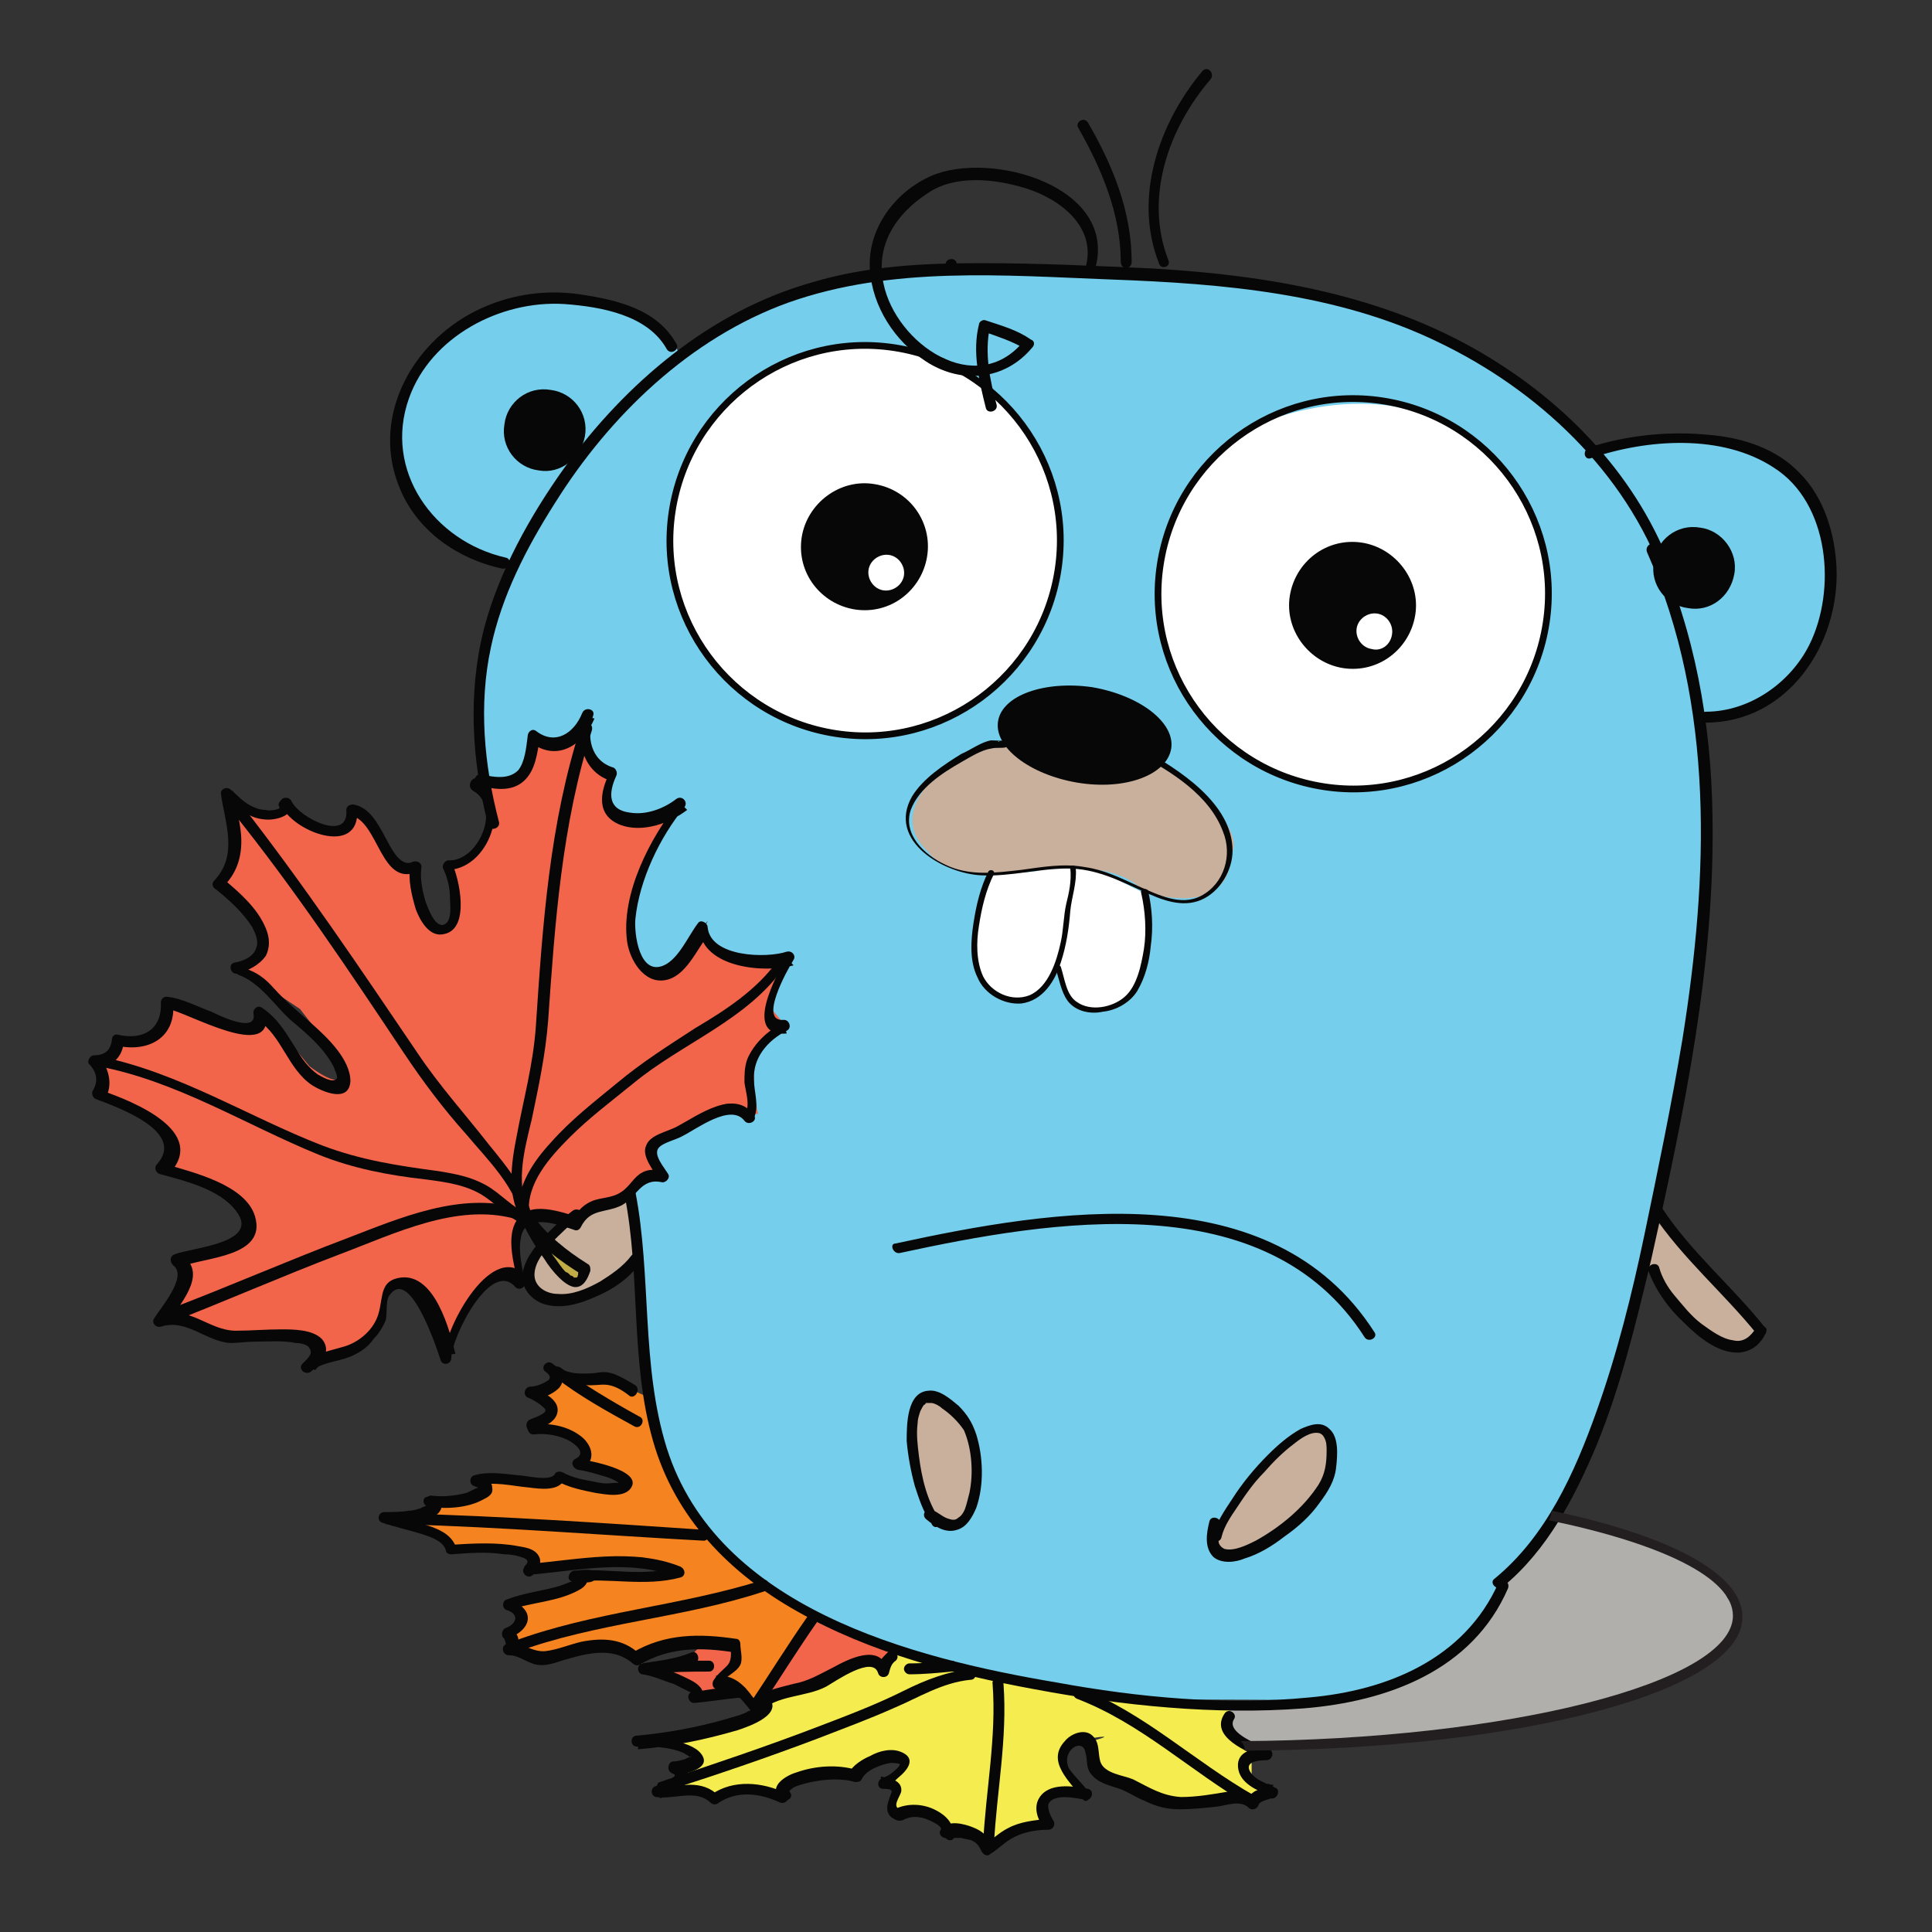 <?xml version="1.0" encoding="utf-8"?>
<!-- Generator: Adobe Illustrator 24.0.1, SVG Export Plug-In . SVG Version: 6.00 Build 0)  -->
<svg version="1.1" id="Layer_1" xmlns="http://www.w3.org/2000/svg" xmlns:xlink="http://www.w3.org/1999/xlink" x="0px" y="0px"
	 viewBox="0 0 141.7 141.7" style="enable-background:new 0 0 141.7 141.7;" xml:space="preserve">
<rect x="0" y="0" width="141.7" height="141.7" fill="#333333" stroke="none"/>
<style type="text/css">
	.st0{fill:#75CEEB;}
	.st1{fill:#FFFFFF;}
	.st2{fill:#C9B09D;}
	.st3{fill:#F2654A;}
	.st4{fill:#C1AD48;}
	.st5{fill:#F5831F;}
	.st6{fill:#F5ED50;}
	.st7{fill:#B0AFAB;}
	.st8{fill:#070707;}
	.st9{fill:none;stroke:#070707;stroke-width:0.494;stroke-miterlimit:10;}
	.st10{fill:#231F20;}
</style>
<path class="st0" d="M37.6,41.3c0,0-11.9-2.1-7.7-13c0,0,3.8-7.9,13.5-6.2c0,0,5.8,1.4,6.4,3.9c0,0,7.8-5.1,14.6-5.9
	C64.9,20.1,81,20,81,20l7.8,0.4c0,0,17.9,0.8,28.1,12.7c0,0,9.9-3.7,15.4,2.7c0,0,4.8,6.9-0.9,14c0,0-4.7,3.7-6.8,2.8l0.6,12.9
	c0,0-2.1,19.7-3.6,23.4l-3.3,12.5c0,0-4.3,12.8-8,14.8c0,0-1.7,6.6-13.2,8.5c0,0-11.6-0.1-11.4,0c0.2,0.1-11.1-1.2-11.1-1.2
	s-21-4.4-25-14.6c0,0-2.1,0.4-2.7-14.8c0,0-0.5-7.2-0.5-7c0,0.2,1-0.8,1-0.8h1.2c0,0-0.4-1.6-0.6-1.7c-0.2-0.1,0.2-1,0.2-1l4.6-2.4
	c0,0,1.8,0,2.1,0.5l0.2-1.9l0.2-2.5l2.2-2c0,0-2.5-0.6,0.5-4.6l-4.2-0.1c0,0-2.8-1.5-2.2-2.5c0.6-1,0.1-0.3,0.1-0.3
	s-4.5,6.6-4.9,2.6c0-0.3-2.5-1.4,2.7-11.1c0,0-6.4,2.6-4.6-2.5c0,0-2.5-0.5-2-3.5c0-0.1,0-0.3,0.1-0.4c0,0-2,2.8-3.9,1.1
	c0,0,0,4.3-3.9,3.2l0.3-0.8c0,0-1.1-5.3,1.2-12.9L37.6,41.3z"/>
<path class="st1" d="M51.8,47.7c0,0-7.6-10.4,3.3-19.6c0,0,11.7-8.1,20.1,3.4c0,0,5.1,5.6,0.6,15.3c0,0-3.6,8.5-15.3,6.8
	C60.5,53.7,54.2,51.9,51.8,47.7z"/>
<path class="st1" d="M85.4,46.6c0,0-2.9-8.9,6.5-15.3c0,0,10-4.9,17.6,2c0,0,8.3,9.8,1,19.2c0,0-6.8,8.5-17.6,3.8
	C92.8,56.3,86.3,52.5,85.4,46.6z"/>
<path class="st2" d="M73.9,54.5c0,0-0.5-0.9-4.9,2.1c0,0-4,3.1-0.9,5.9c0,0,1.3,2.2,7,1.4c0,0,6.5-1.2,8.8,1.5c0,0,6.3,2.2,6.4-2.8
	c0,0,1.8-1.7-5.3-6.8L73.9,54.5z"/>
<path class="st1" d="M72.3,65.1c0,0-2.3,6.8,1.1,8c0,0,2.4,1.1,3.9-2h0.3c0,0,0.3,3.4,3.3,3c0,0,3.6-0.3,3.3-5.5l-0.3-3.1l-3-1.5
	c0,0-3-0.7-4.9-0.1l-3.3,0.3L72.3,65.1z"/>
<path class="st3" d="M56.8,72.3l0.8-2c-3.5,1.6-6.2-1.8-6.2-1.8c-2.2,3.5-3.6,2.8-3.6,2.8c-3.2-1.8-1-6.7-1-6.7l2.6-5.3
	c-6.8,1.8-4.6-2.5-4.6-2.5c-2.4-0.8-1.8-3.5-1.8-3.5c-2.6,2.4-3.8,1-3.9,0.6c0,0,0,0,0,0c0,0,0,0.1,0,0.1c0.1,3.9-3.6,3.5-3.6,3.5
	c2.1,4.9-2.6,5.9-2.6,5.9l0.5,1.4c1.1,4.4-1.5,3-1.5,3l-1.1-1.9l-0.2-2.5c-0.6,0.5-2-0.9-2-0.9l-1.4-2.5l-1-0.6c0,0,0,0-0.1,0H26
	c0,0-0.1,0-0.1,0c-0.5,3.3-4.7-0.3-4.7-0.3c-1.4,1.5-4.1-0.8-4.4-0.7c0,0,0,0,0,0c0,0.1,0.1,0.2,0.1,0.3c1.1,4-0.5,5.7-0.5,5.7
	c5.5,6.4,1.3,6.5,1.3,6.5l-0.2,0c-0.2,0,4.5,3.1,4.5,3.1l2.8,3.6c1.2,3.2-2.1,0.6-2.1,0.6l-2-2.4L19,74.5c0.1,1.7-4.4-0.2-4.4-0.2
	l-2.2-0.8c0,0.1,0,0.2,0,0.3c-0.4,2.8-3.8,2.4-3.8,2.4l-1.3,1.6V80l4.2,2.4c2.2,1.3,0.4,3.3,0.4,3.3c4.8,1.2,6.4,4.1,6.4,4.1
	c0.5,1.9-5.1,2.5-5.1,2.5c1.5,1.2-1.2,4.2-1.2,4.2h1.7l2.6,1.3l2.3,0.1l3.2,0.1c2.1,0.1,1.6,1.8,1.6,1.8l3.6-1.5l1.1-1.5
	c0.4-4.8,3.2-1.9,3.2-1.9l1.8,3.8c2.9-7.6,5.2-4.7,5.2-4.7c-1.9-6,2.3-4.8,2.3-4.8l1.4,0.5l0.4-0.6l1.5-0.5l1.5-0.7
	c0,0,0.9-0.5,1.1-0.9c0.1-0.4,1-0.8,1-0.8l1.3-0.2c-1.6-2.3-0.5-2.5-0.5-2.5l3.6-1.8c1.9-1.7,3.1,0,3.1,0h0.6c0-0.1-0.1-0.3-0.1-0.5
	c-0.6-2.9,0.3-4.6,0.3-4.6l1.8-1.4l-1.1-1.3L56.8,72.3z"/>
<path class="st2" d="M41.4,95.4c0,0,2.9-0.1,5.4-3l-0.6-5.1l-1.8,0.9l-1.3,0.4l-0.8,1.1l-0.8,0.2l-1.3,1.2c0,0-1.2,1.3-1.2,1.5
	c0,0.2-0.4,0.8-0.3,1c0.1,0.2,0.8,1.4,0.8,1.4L41.4,95.4z"/>
<polygon class="st4" points="38.7,89.7 40.9,93 42.1,94.1 42.9,93.3 "/>
<path class="st5" d="M47.8,102.6l-2.6-1.2c0,0-1.1-0.2-1.4-0.2c-0.3,0-1.9,0-1.9,0l-1-0.5c0,0-0.3,1.1-1.5,1.8c0,0,1.9,0.8,0.3,2
	c0,0,4.7,1.3,3.3,2.6l-0.5,0.3c0,0,4.3,0.6,3.5,1.2l-0.5,0.5l-1.9,0.3l-2.5-1.2l-0.5,0.4l-4.9-0.2v0.5l-0.1,0.5l-3.9,0.7v0.6
	l-1.7,0.7l2.6,1.4l0.8,0.8l4.4,0.1c0,0,1.6,0.4,1.2,1.4c-0.4,1,0.2,0,0.2,0l7.8-0.9c0,0,3.8,0.9,3,1.1l-2.7,0.4h-4.5l-0.8,0.6
	c0,0-4.9,1.6-4.5,1.4c0.4-0.1,1.7,0.8,0.1,2.2l0.3,0.9l2.2,0.9c0,0,5.4-2,6.8,0c1.4,2,0,0.2,0,0.2s2.9-2.3,7.2-1.1v1.4
	c0,0-1.4,0.6-1.1,1c0.3,0.3,2,1.4,2,1.4l0.5,0.8l4.7-6.7C60,118.5,49.4,114.6,47.8,102.6z"/>
<path class="st3" d="M65.8,120.9l-1,1.6l-1.3-0.7l-1.3,0.4l-2.1,1.2c0,0-1.5,0.5-1.7,0.5s-2.4,0.3-2.4,0.5c0,0.2,4-6,4-6L65.8,120.9
	z"/>
<path class="st3" d="M51.3,120.8l-0.9,0.9l-3.1,0.6l3.5,1.4c0,0-0.3,0.8,0.1,0.8c0.4,0,3.6-0.4,3.6-0.4l-1.5-1l0.9-1.1v-1.4
	l-0.4-0.3L51.3,120.8z"/>
<path class="st6" d="M91.8,130.4V129l1.2-0.4l-2.3-1.2l-0.6-0.9l0.1-1.4L79,124.1l-8.2-1.8l-5-1.5l-1,1.4l-1.3-0.4l-2.1,0.8
	l-2.5,1.2c0,0-2.4,0.7-3.1,0.9c0,0.1-0.2,0.6-0.2,0.6l-1.9,1.1c0,0-6.9,1.4-6.5,1.4c0.4,0,5.3,0.5,2.6,1.7v1.2l2.1,1
	c0,0,3.3-1.5,5.3,0.1c0,0,0.9-2.3,5.6-1.4c0,0,2.2-2.3,3.2-1.3c0,0,0.9,0.6-0.9,2h0.4l0,1.9c0,0,3.6-0.5,3.8,1.1
	c0,0,1.9,0.3,2.8,1.2l0.2,0.5c0,0,2.8-2.1,4.5-1.9c0.1,0,0.3,0,0.3,0c0,0,0-0.1,0-0.1c-0.2-0.1-0.5-0.1-0.5-0.1s-1.7-2.6,2.8-2
	c0,0-3.4-3.5,0-4.1c3.4-0.6,0.3,0.2,0.3,0.2s0,1.3,0.3,1.2c0.3,0,1,1.3,1,1.3s2.9,1.3,3,1.3c0.1,0.1,3.7,0.5,3.7,0.5l2.7-0.5
	l1.2,0.5l1.6-0.7L91.8,130.4z"/>
<path class="st7" d="M114.3,111.4l-4.1,4.5l-0.5,1.5c0,0-2.4,7.5-19.3,7.6c0,0-1.4,2.2,1.7,3.2c0,0,22.8-1.1,26.9-3.6
	c0,0,11.1-3.1,7.7-7.4C126.7,117.2,125.5,113.5,114.3,111.4z"/>
<path class="st2" d="M67.8,102.6c0,0-1.6,1.5-0.3,6.7c0,0,0.6,3.1,2.9,2.6c0,0,2.1-2.3,0.7-6.8C71,105.1,69.5,102.4,67.8,102.6z"/>
<path class="st2" d="M89.4,112.3c0.2-0.1,3.9-7.3,7.5-7.6c0,0,2.4,3.1-2,6.7c0,0-1.9,2-4.7,2.5C90.2,113.9,88.2,113.4,89.4,112.3z"
	/>
<path class="st2" d="M120.6,92.6c0.4,0.1,5,8.2,8.1,5.6c0,0,0.8-0.5-1.4-2.8l-5.7-6.7L120.6,92.6z"/>
<g>
	<g>
		<g>
			<path class="st8" d="M45.8,87.6c1.2,6,0.4,12.2,2.1,18.1c1.6,5.6,5.6,9.7,10.6,12.5c5.3,3,11.4,4.6,17.4,5.7
				c6.4,1.2,13.2,1.9,19.7,1.4c6.2-0.5,12.4-2.8,15-8.8c0.2-0.5-0.5-0.9-0.7-0.4c-2.5,5.6-8.2,7.9-13.9,8.4
				c-6.1,0.6-12.5,0-18.5-1.1c-10.7-1.8-24.9-5.5-28.6-17.2c-1.9-6.1-1.1-12.6-2.3-18.8C46.5,86.8,45.7,87.1,45.8,87.6L45.8,87.6z"
				/>
		</g>
	</g>
	<g>
		<g>
			<path class="st8" d="M122.7,42c-2.5-6.9-7.7-12.4-14-16.1c-7.3-4.3-15.7-5.7-24-6.2c-4.3-0.2-8.5-0.4-12.8-0.4
				c-4.1,0-8.3,0.2-12.3,1.4c-7.5,2.1-13.7,7.4-18.2,13.6c-2.5,3.5-4.8,7.6-5.9,11.8c-1.2,4.7-0.9,9.7,0.3,14.4
				c0.1,0.5,0.9,0.3,0.8-0.2c-1.1-4.2-1.5-8.6-0.6-12.8c0.8-3.8,2.6-7.3,4.7-10.6c4-6.4,9.9-12.1,17.1-14.7c7.6-2.7,15.8-2,23.7-1.7
				c8.2,0.3,16.6,1,24,4.6c7.3,3.5,13.7,9.5,16.5,17.2C122.1,42.7,122.9,42.5,122.7,42L122.7,42z"/>
		</g>
	</g>
	<g>
		<g>
			<path class="st8" d="M69.8,19.8c0.5,0,0.5-0.8,0-0.8C69.2,19,69.2,19.8,69.8,19.8L69.8,19.8z"/>
		</g>
	</g>
	<g>
		<g>
			<path class="st8" d="M37.1,40.9c-5.3-1.2-9-6.4-7.1-11.7c1.6-4.5,6.7-7.2,11.4-6.9c2.7,0.2,6.1,0.8,7.5,3.3c0.3,0.5,1,0,0.7-0.4
				c-1.4-2.5-4.3-3.2-7-3.6c-2.6-0.4-5.3,0-7.7,1.2c-4.8,2.4-7.8,8-5.5,13.2c1.3,3,4.2,5,7.4,5.7C37.4,41.8,37.6,41,37.1,40.9
				L37.1,40.9z"/>
		</g>
	</g>
	<g>
		<g>
			<path class="st8" d="M116.7,33.6c4.1-1.4,9.6-1.8,13.4,0.7c4.1,2.6,4.6,9,2.6,13c-1.4,2.8-4.4,4.9-7.6,4.9c-0.5,0-0.5,0.8,0,0.8
				c6,0,9.8-5.7,9.6-11.3c-0.1-2.5-0.9-5.2-2.7-7c-1.7-1.8-4.2-2.6-6.6-2.8c-2.9-0.3-6,0-8.8,0.9C116,33,116.2,33.8,116.7,33.6
				L116.7,33.6z"/>
		</g>
	</g>
	<g>
		<g>
			<path class="st8" d="M73.6,54.6c0,0,0.4,0,0.4,0c0-0.1,0-0.3,0-0.4c-0.4,0.2-0.9,0.1-1.3,0.1c-0.7,0.1-1.5,0.7-2.2,1
				c-1.3,0.8-2.8,1.8-3.6,3.1c-1.9,3.3,2.4,5.7,5.1,5.8c2.1,0.1,4.2-0.5,6.3-0.5c2.1,0,3.8,0.9,5.6,1.7c1.3,0.6,2.8,1.2,4.2,0.6
				c1.4-0.6,2.3-2.2,2.3-3.6c0-3.5-4-6-6.7-7.5c-0.2-0.1-0.4,0.2-0.2,0.4c2.4,1.3,5.2,3,6.2,5.7c0.7,1.7,0.1,3.8-1.6,4.7
				c-1.5,0.8-3.2-0.1-4.6-0.7c-1.3-0.6-2.5-1.2-3.9-1.4c-1.6-0.3-3.2,0-4.7,0.2c-1.8,0.2-3.8,0.5-5.6-0.4c-1.5-0.7-3.1-2.2-2.5-4
				c0.6-1.6,2.3-2.7,3.7-3.5c0.7-0.4,1.5-0.9,2.2-1c0.4-0.1,0.8,0,1.1-0.1c0.1-0.1,0.2-0.3,0-0.4c-0.2-0.1-0.4,0-0.6,0
				C73.3,54.2,73.3,54.6,73.6,54.6L73.6,54.6z"/>
		</g>
	</g>
	<g>
		<g>
			<path class="st8" d="M83.7,65.5c0.3,1.3,0.4,2.8,0.2,4.1c-0.2,1.2-0.5,2.7-1.4,3.5c-0.9,0.8-2.5,1.1-3.5,0.4
				c-0.8-0.5-0.9-1.7-1.2-2.6c-0.1-0.2-0.5-0.1-0.4,0.1c0.3,0.8,0.4,1.7,0.9,2.4c0.6,0.8,1.7,1,2.6,0.8c1-0.1,2-0.7,2.5-1.5
				c0.6-1,0.9-2.2,1-3.3c0.2-1.4,0.1-2.8-0.2-4.1C84,65.1,83.6,65.2,83.7,65.5L83.7,65.5z"/>
		</g>
	</g>
	<path class="st9" d="M113.4,45.7c1.2-7.8-4.2-15.1-12-16.3c-7.8-1.2-15.1,4.2-16.3,12c-1.2,7.8,4.2,15.1,12,16.3
		C104.9,58.9,112.2,53.5,113.4,45.7z"/>
	<path class="st9" d="M77.6,41.8c1.2-7.8-4.2-15.1-12-16.3c-7.8-1.2-15.1,4.2-16.3,12c-1.2,7.8,4.2,15.1,12,16.3
		C69.1,55,76.4,49.6,77.6,41.8z"/>
	<path class="st8" d="M127.2,42.1c0.3-1.6-0.9-3.2-2.5-3.4c-1.7-0.3-3.2,0.9-3.4,2.5c-0.3,1.7,0.9,3.2,2.5,3.4
		C125.4,44.9,126.9,43.8,127.2,42.1z"/>
	<path class="st8" d="M42.9,32c0.3-1.7-0.9-3.2-2.5-3.4c-1.7-0.3-3.2,0.9-3.4,2.5c-0.3,1.7,0.9,3.2,2.5,3.4
		C41.1,34.8,42.6,33.6,42.9,32z"/>
	<path class="st8" d="M85.9,54.9c0.3-1.9-2.3-3.9-5.8-4.5c-3.5-0.5-6.6,0.6-6.9,2.5c-0.3,1.9,2.3,3.9,5.8,4.5
		C82.6,58,85.6,56.8,85.9,54.9z"/>
	<path class="st8" d="M99.9,39.8c-2.6-0.4-4.9,1.4-5.3,3.9c-0.4,2.5,1.4,4.9,3.9,5.3c2.6,0.4,4.9-1.4,5.3-3.9
		C104.2,42.6,102.4,40.2,99.9,39.8z M100.6,47.6c-0.7-0.1-1.2-0.8-1.1-1.5c0.1-0.7,0.8-1.2,1.5-1.1c0.7,0.1,1.2,0.8,1.1,1.5
		C102,47.3,101.3,47.8,100.6,47.6z"/>
	<path class="st8" d="M64.1,35.5c-2.5-0.4-4.9,1.4-5.3,3.9c-0.4,2.6,1.4,4.9,3.9,5.3c2.6,0.4,4.9-1.4,5.3-3.9
		C68.4,38.3,66.7,35.9,64.1,35.5z M64.8,43.3c-0.7-0.1-1.2-0.8-1.1-1.5c0.1-0.7,0.8-1.2,1.5-1.1c0.7,0.1,1.2,0.8,1.1,1.5
		C66.2,42.9,65.5,43.4,64.8,43.3z"/>
	<g>
		<g>
			<path class="st8" d="M78.5,63.7c0.1,0.9-0.1,1.8-0.3,2.6c-0.2,0.9-0.2,1.9-0.4,2.8c-0.3,1.4-0.9,3.3-2.3,3.9
				c-1.3,0.5-2.8-0.2-3.4-1.4c-0.5-1.1-0.5-2.5-0.3-3.7c0.2-1.3,0.5-2.6,1.1-3.8c0.1-0.2-0.2-0.4-0.4-0.2c-0.6,1.2-0.9,2.5-1.1,3.8
				c-0.2,1.3-0.3,2.8,0.3,4c0.5,1.2,1.9,2,3.2,1.9c1.6-0.2,2.5-1.7,2.9-3c0.4-1.2,0.6-2.5,0.7-3.8c0.1-1,0.5-2.1,0.4-3.1
				C78.9,63.4,78.5,63.4,78.5,63.7L78.5,63.7z"/>
		</g>
	</g>
	<g>
		<g>
			<path class="st8" d="M120.8,40.5c5,11.3,4.5,23.8,2.6,35.7c-0.8,4.8-1.8,9.6-2.8,14.4c-0.9,4.3-2,8.7-3.5,12.9
				c-1.6,4.5-3.7,9.2-7.5,12.3c-0.4,0.3,0.2,0.9,0.6,0.6c3.3-2.7,5.3-6.6,6.9-10.4c1.8-4.4,2.9-9,4-13.6c2.4-10.7,4.7-21.6,4.5-32.6
				c-0.1-6.8-1.3-13.5-4.1-19.7C121.3,39.6,120.6,40,120.8,40.5L120.8,40.5z"/>
		</g>
	</g>
	<g>
		<g>
			<path class="st8" d="M66,91.9c11.1-2.4,26.9-5.1,34.1,6.2c0.3,0.4,1,0,0.7-0.4c-7.5-11.7-23.6-9-35.1-6.5
				C65.2,91.2,65.5,92,66,91.9L66,91.9z"/>
		</g>
	</g>
	<g>
		<g>
			<path class="st8" d="M42,88.8c-0.8,0.6-1.5,1.3-2.2,2c-0.7,0.8-1.4,1.7-1.5,2.8c0,1.1,0.9,1.9,1.8,2.1c1.2,0.3,2.5-0.1,3.6-0.6
				c1.2-0.5,2.4-1.3,3.2-2.4c0.3-0.4-0.3-1-0.6-0.6c-0.6,0.8-1.5,1.4-2.3,1.9c-0.9,0.5-2,1-3.1,0.9c-0.8,0-1.7-0.5-1.7-1.4
				c0-0.9,0.7-1.7,1.2-2.3c0.7-0.7,1.4-1.4,2.2-2C43,89,42.4,88.5,42,88.8L42,88.8z"/>
		</g>
	</g>
	<g>
		<g>
			<path class="st8" d="M120.9,93.2c0.5,1.4,1.5,2.8,2.6,3.8c1,1,2.5,2.3,4.1,2.2c0.9-0.1,1.5-0.6,1.9-1.4c0.1-0.2,0.1-0.4-0.1-0.5
				c-2.4-3-5.4-5.5-7.5-8.7c-0.3-0.4-1,0-0.7,0.4c2.2,3.3,5.2,5.8,7.7,8.9c0-0.2,0-0.3-0.1-0.5c-0.4,0.6-0.9,1.1-1.7,0.9
				c-0.8-0.1-1.6-0.7-2.3-1.2c-0.8-0.6-1.4-1.4-2-2.1c-0.5-0.6-0.9-1.3-1.1-2C121.6,92.5,120.8,92.7,120.9,93.2L120.9,93.2z"/>
		</g>
	</g>
	<g>
		<g>
			<path class="st8" d="M68.9,111.4c-0.9-1.3-1.3-3-1.5-4.6c-0.1-0.8-0.2-1.6-0.1-2.4c0-0.3,0.1-0.6,0.2-0.9
				c0.1-0.2,0.2-0.4,0.3-0.5c-0.1,0.1,0.1,0,0.1-0.1c0.1,0,0,0,0.1,0c0.1,0,0.1,0,0.1,0c0.1,0,0.1,0,0.2,0c0.2,0,0.6,0.2,0.8,0.4
				c0.6,0.4,1.2,1,1.6,1.6c0.6,1.4,0.7,3.2,0.4,4.6c-0.1,0.4-0.2,0.8-0.3,1.1c-0.1,0.3-0.3,0.6-0.5,0.7c-0.2,0.2-0.4,0.2-0.7,0.1
				c-0.4-0.1-0.7-0.4-1.1-0.6c-0.4-0.4-1,0.2-0.6,0.6c0.6,0.5,1.4,1.1,2.3,0.8c0.7-0.2,1.1-0.9,1.4-1.6c0.6-1.7,0.5-3.8,0-5.4
				c-0.3-0.9-0.7-1.5-1.3-2.1c-0.6-0.5-1.4-1.2-2.2-1.1c-1.6,0.1-1.6,2.5-1.6,3.7c0.1,1.1,0.3,2.2,0.6,3.3c0.3,0.9,0.6,1.9,1.2,2.7
				C68.5,112.3,69.2,111.9,68.9,111.4L68.9,111.4z"/>
		</g>
	</g>
	<g>
		<g>
			<path class="st8" d="M89.6,112.7c0.2-0.8,0.7-1.5,1.1-2.1c0.6-0.9,1.2-1.8,2-2.6c0.7-0.8,1.4-1.5,2.2-2.1
				c0.5-0.4,1.2-0.9,1.8-0.8c0.1,0,0.3,0.1,0.4,0.3c0.2,0.3,0.2,0.7,0.2,1c0,0.9-0.1,1.7-0.6,2.5c-1.1,1.7-2.8,3.1-4.6,4.1
				c-0.6,0.3-1.6,0.8-2.3,0.6c-0.2-0.1-0.3-0.2-0.4-0.4c-0.1-0.4,0-0.9,0.1-1.4c0.1-0.5-0.7-0.7-0.8-0.2c-0.2,0.8-0.4,1.9,0.3,2.6
				c0.6,0.5,1.6,0.4,2.3,0.1c1-0.3,2-0.9,2.9-1.6c1-0.7,1.9-1.5,2.6-2.5c0.6-0.8,1.1-1.6,1.2-2.6c0.1-0.9,0.2-2.2-0.5-2.8
				c-0.6-0.6-1.4-0.3-2.1,0c-0.9,0.5-1.7,1.2-2.4,1.9c-1,1-1.9,2.1-2.6,3.2c-0.6,0.9-1.2,1.8-1.5,2.8
				C88.7,113,89.5,113.3,89.6,112.7L89.6,112.7z"/>
		</g>
	</g>
</g>
<g>
	<g>
		<g>
			<path class="st8" d="M17.5,71.5c1.6,0.6,2.6,2.2,3.8,3.3c1.2,1,2.5,2.1,3.2,3.5c0,0.1,0.3,0.6,0.2,0.8c-0.3,0.4-1.2-0.2-1.4-0.3
				c-0.7-0.5-1.2-1.2-1.6-1.9c-0.7-1.1-1.3-2.2-2.5-3c-0.3-0.2-0.7,0.1-0.6,0.5c0.2,1.4-2.5,0.1-3.1-0.2c-1.1-0.4-2.2-1-3.3-1.1
				c-0.2,0-0.4,0.2-0.4,0.4c0.1,2-1.3,2.8-3.1,2.4c-0.3-0.1-0.5,0.1-0.5,0.4c-0.1,0.8-0.6,1.1-1.3,1.1c-0.3,0-0.5,0.4-0.4,0.6
				C7,78.5,7.3,79.2,6.8,80c-0.1,0.2,0,0.5,0.2,0.6c1.6,0.6,6.7,2.4,4.5,4.8c-0.2,0.2-0.1,0.6,0.2,0.7c1.8,0.5,4.4,1.1,5.6,2.7
				c1.9,2.4-3.3,2.7-4.5,3.2c-0.3,0.1-0.4,0.5-0.1,0.8c1.1,0.8-0.9,3.1-1.4,3.9c-0.2,0.3,0.1,0.7,0.5,0.6c1.9-0.6,3.3,1.1,5.1,1.2
				c0.6,0,1.2-0.1,1.8-0.1c1,0,2-0.1,3,0.1c0.3,0,0.9,0.1,1,0.4c0.3,0.4-0.2,0.8-0.5,1.1c-0.4,0.4,0.2,0.9,0.6,0.6
				c0.8-0.7,1.9-0.7,2.9-1.1c0.7-0.3,1.3-0.7,1.7-1.3c0.4-0.4,0.7-0.9,0.9-1.4c0.1-0.5,0-1.3,0.2-1.7c1.5-2.4,3.5,3.7,3.8,4.6
				c0.1,0.5,0.8,0.4,0.8-0.1c0-1.5,2.9-7.3,4.7-5.2c0.3,0.3,0.8,0,0.7-0.4c-0.2-1-0.5-2.2-0.3-3.2c0.3-1.9,2.7-1,3.9-0.6
				c0.2,0.1,0.4,0,0.5-0.2c0.7-1.4,1.8-1,3-1.6c1.1-0.6,1.4-2,2.9-1.7c0.3,0.1,0.7-0.3,0.5-0.6c-0.3-0.5-1.1-1.4-0.7-1.9
				c0.3-0.4,1.3-0.6,1.8-0.9c1-0.5,3.5-2.4,4.5-1.1c0.3,0.4,1,0,0.7-0.4c-1.4-2-4.1,0-5.6,0.8c-0.7,0.4-2,0.6-2.3,1.4
				c-0.4,0.8,0.6,1.9,0.9,2.5c0.2-0.2,0.3-0.4,0.5-0.6c-0.6-0.1-1.2-0.2-1.7,0.1c-0.6,0.3-0.9,1-1.5,1.4c-0.7,0.5-1.5,0.4-2.2,0.7
				c-0.7,0.3-1.1,0.8-1.4,1.4c0.2-0.1,0.3-0.1,0.5-0.2c-1.3-0.4-3.7-1.3-4.6,0.2c-0.8,1.2-0.2,3.3,0.1,4.6c0.2-0.1,0.5-0.3,0.7-0.4
				c-2.5-3-6.1,3.7-6.1,5.7c0.3,0,0.5-0.1,0.8-0.1c-0.4-1.7-1.5-5.9-4-5.6c-1.5,0.2-1.3,1.3-1.6,2.5c-0.3,1.3-1.5,2.3-2.7,2.6
				c-1,0.3-1.8,0.4-2.6,1.1c0.2,0.2,0.4,0.4,0.6,0.6c0.6-0.6,1.2-1.5,0.5-2.3c-0.7-0.7-2.1-0.7-3-0.7c-1.1,0-2.2,0.1-3.3,0.1
				c-2,0-3.4-1.9-5.5-1.1c0.2,0.2,0.3,0.4,0.5,0.6c0.8-1.4,3-3.6,1.1-5c0,0.3-0.1,0.5-0.1,0.8c1.7-0.7,6.3-0.7,5.4-3.7
				c-0.7-2.3-4.5-3.2-6.5-3.8c0.1,0.2,0.1,0.5,0.2,0.7c2.9-3.1-2.6-5.3-4.9-6.1c0.1,0.2,0.2,0.4,0.2,0.6c0.6-1,0.3-2.1-0.3-3
				c-0.1,0.2-0.2,0.4-0.4,0.6c1.3,0.1,2-0.7,2.1-1.9c-0.2,0.1-0.3,0.3-0.5,0.4c2.3,0.5,4.3-0.6,4.1-3.1c-0.1,0.1-0.3,0.3-0.4,0.4
				c1.4,0.2,7.8,4,7.2,0.3c-0.2,0.2-0.4,0.3-0.6,0.5c1.8,1.2,2.2,3.6,4,4.8c0.8,0.5,2.7,1.3,2.8-0.3c0-1.6-1.7-3.2-2.7-4.1
				c-1-0.9-2-1.7-2.9-2.7c-0.7-0.8-1.3-1.2-2.2-1.5C17.2,70.5,17,71.3,17.5,71.5L17.5,71.5z"/>
		</g>
	</g>
	<g>
		<g>
			<path class="st8" d="M55.3,82c0.4-0.9,0-1.9,0-2.8c-0.1-1.6,1-2.9,2.4-3.6c0.4-0.2,0.2-0.8-0.2-0.8c-1.9,0.2,0.2-3.6,0.7-4.4
				c0.2-0.3-0.1-0.7-0.5-0.6c-1.5,0.5-5.6,0.4-5.8-1.8c0-0.3-0.5-0.6-0.7-0.3c-0.7,0.9-1.4,2.6-2.5,3.1c-1.8,0.8-2.2-2.3-2.1-3.4
				c0.3-2.9,1.8-6,3.6-8.2c0.3-0.4-0.2-0.9-0.6-0.6c-0.9,0.7-2.2,1.2-3.4,1c-1.6-0.2-1.6-1.4-1-2.7c0.1-0.2,0-0.5-0.2-0.6
				c-1.7-0.5-2-2.3-1.5-3.8c0.2-0.5-0.6-0.7-0.8-0.2c-0.6,1.5-2,2.4-3.4,1.3c-0.3-0.2-0.6,0.1-0.6,0.4c-0.1,0.8-0.2,1.9-0.7,2.5
				c-0.7,0.7-1.8,0.5-2.7,0.3c-0.5-0.1-0.7,0.7-0.2,0.8c1.1,0.3,2.4,0.5,3.3-0.3c0.9-0.8,1-2.1,1.2-3.2c-0.2,0.1-0.4,0.2-0.6,0.4
				c1.9,1.4,3.8,0.1,4.6-1.8c-0.3-0.1-0.5-0.1-0.8-0.2c-0.6,1.9,0,4.2,2.1,4.8c-0.1-0.2-0.2-0.4-0.2-0.6c-0.7,1.4-1,3.1,0.8,3.8
				c1.6,0.6,3.6-0.1,4.9-1.1c-0.2-0.2-0.4-0.4-0.6-0.6c-2.1,2.6-4.3,6.8-3.8,10.3c0.2,1.3,1.2,3,2.7,2.8c1.6-0.2,2.4-2.3,3.3-3.4
				c-0.2-0.1-0.5-0.2-0.7-0.3c0.3,2.8,4.8,3.2,6.9,2.6c-0.2-0.2-0.3-0.4-0.5-0.6c-0.7,1.2-3.3,5.9,0,5.6c-0.1-0.3-0.1-0.5-0.2-0.8
				c-1.1,0.5-2.2,1.5-2.7,2.7c-0.2,0.6-0.2,1.1-0.2,1.7c0.1,0.7,0.4,1.6,0.1,2.2C54.4,82,55.1,82.5,55.3,82L55.3,82z"/>
		</g>
	</g>
	<g>
		<g>
			<path class="st8" d="M34.7,58c2.1,1.2,0.4,5.2-1.8,5.1c-0.3,0-0.5,0.4-0.4,0.6c0.3,0.6,0.5,1.4,0.5,2.1c0,0.5,0.2,1.7-0.4,2
				c-0.7,0.3-1.2-1.2-1.4-1.7c-0.2-0.7-0.4-1.6-0.3-2.4c0.1-0.4-0.3-0.6-0.6-0.5c-1,0.5-1.7-1.2-2.1-1.9c-0.5-0.9-1.1-2.1-2.3-2.3
				c-0.2,0-0.5,0.1-0.5,0.4c0.2,2.4-3.4,0.6-4-0.6c-0.2-0.5-1-0.3-0.8,0.2c0.8,2,5.8,3.9,5.6,0.4c-0.2,0.1-0.3,0.3-0.5,0.4
				c2.1,0.4,2.2,5.4,5,4.1c-0.2-0.2-0.4-0.3-0.6-0.5c-0.2,1.1,0.1,2.3,0.4,3.3c0.3,0.8,1,2.1,2.1,1.8c1.9-0.4,1.1-4.1,0.5-5.3
				c-0.1,0.2-0.2,0.4-0.4,0.6c3.1,0.1,5-5,2.2-6.7C34.6,57,34.2,57.7,34.7,58L34.7,58z"/>
		</g>
	</g>
	<g>
		<g>
			<path class="st8" d="M20.5,59.2c0.1,0.2-0.9,0.3-1,0.2c-0.4,0-0.7-0.1-1.1-0.3c-0.6-0.3-1-0.8-1.5-1.2c-0.2-0.2-0.7-0.1-0.7,0.3
				c0.3,2.2,1.3,4.5-0.5,6.4c-0.2,0.2-0.1,0.5,0.1,0.6c1,0.8,2,1.7,2.7,2.8c0.2,0.4,0.5,1,0.3,1.5c-0.2,0.7-1,1-1.6,1.1
				c-0.5,0.1-0.3,0.9,0.2,0.8c0.8-0.2,1.6-0.6,2.1-1.3c0.3-0.6,0.3-1.3,0-2c-0.6-1.5-2-2.7-3.2-3.7c0,0.2,0.1,0.4,0.1,0.6
				c0.9-0.9,1.3-2,1.3-3.3c0-1.2-0.4-2.4-0.6-3.7c-0.2,0.1-0.5,0.2-0.7,0.3c0.9,0.8,1.7,1.7,3,1.8c0.8,0.1,2.5-0.3,1.8-1.5
				C21,58.4,20.2,58.8,20.5,59.2L20.5,59.2z"/>
		</g>
	</g>
	<g>
		<g>
			<path class="st8" d="M17.1,59.6c4.5,5.6,8.5,11.6,12.5,17.6c1.4,2.1,2.9,4.1,4.6,6c1.5,1.8,3.8,4,4.1,6.5c0.1,0.5,0.9,0.5,0.8,0
				c-0.3-2.2-1.9-4.1-3.2-5.7c-1.8-2.3-3.7-4.4-5.3-6.8C26.4,71,22.3,64.9,17.7,59C17.4,58.6,16.8,59.2,17.1,59.6L17.1,59.6z"/>
		</g>
	</g>
	<g>
		<g>
			<path class="st8" d="M38.3,89.6c0.4,0.9,1,1.9,1.6,2.7c0.3,0.5,0.7,1,1.1,1.4c0.3,0.3,0.8,0.7,1.2,0.7c0.6,0,0.9-0.6,1.1-1.2
				c0-0.2,0-0.4-0.2-0.5c-0.8-0.5-1.5-1-2.2-1.6c-0.7-0.6-1.4-1.3-1.9-2.1C38.7,88.8,38,89.2,38.3,89.6c0.6,0.8,1.2,1.6,2,2.2
				c0.7,0.6,1.6,1.2,2.4,1.7c-0.1-0.2-0.1-0.3-0.2-0.5c0,0.1-0.1,0.3-0.1,0.4c0-0.1,0,0,0,0.1c0,0-0.1,0.2,0,0.1
				c0,0-0.1,0.1-0.1,0.1c0.1-0.1,0,0,0,0c-0.1,0,0.1,0,0,0c0,0,0,0,0,0c-0.1,0,0.1,0,0,0c-0.1,0,0.1,0,0,0c0,0-0.1,0-0.1,0
				c-0.1,0,0.1,0.1,0,0c0,0,0,0-0.1,0c0,0-0.1-0.1-0.1-0.1c0,0-0.2-0.1-0.1,0c0,0-0.1-0.1-0.1-0.1c-0.1-0.1-0.2-0.2-0.3-0.2
				c-0.4-0.4-0.6-0.8-1-1.3c-0.3-0.5-0.6-1-0.9-1.5c-0.2-0.4-0.4-0.8-0.6-1.2c-0.1-0.2-0.4-0.3-0.6-0.1
				C38.3,89.2,38.2,89.4,38.3,89.6L38.3,89.6z"/>
		</g>
	</g>
	<g>
		<g>
			<path class="st8" d="M7.2,78.2c5.8,1.1,10.8,4.3,16.2,6.5c2.5,1,5.1,1.5,7.8,1.8c1.5,0.2,3.1,0.4,4.4,1.3c1,0.7,1.8,1.6,3,2.1
				c0.5,0.2,0.7-0.6,0.2-0.8c-1.2-0.5-2.1-1.6-3.2-2.2c-1.1-0.6-2.2-0.8-3.4-1c-3-0.4-5.7-0.8-8.6-1.9c-5.4-2.1-10.4-5.3-16.2-6.5
				C6.9,77.3,6.7,78.1,7.2,78.2L7.2,78.2z"/>
		</g>
	</g>
	<g>
		<g>
			<path class="st8" d="M12.5,97c4.1-1.6,8.2-3.4,12.4-5c4-1.5,8.6-3.8,12.9-2.6c0.5,0.1,0.7-0.6,0.2-0.8c-4.2-1.2-8.6,0.7-12.5,2.2
				c-4.5,1.7-8.8,3.6-13.3,5.3C11.8,96.3,12,97.1,12.5,97L12.5,97z"/>
		</g>
	</g>
	<g>
		<g>
			<path class="st8" d="M42.6,53.3c-2.3,7.1-2.8,14.5-3.3,22c-0.2,2.8-0.9,5.3-1.4,8c-0.4,2-0.8,4.6,0.5,6.3c0.3,0.4,1,0,0.7-0.4
				c-1.5-1.9-0.6-5-0.1-7.1c0.5-2.4,1-4.7,1.2-7.2c0.5-7.2,1-14.4,3.2-21.3C43.6,53,42.8,52.8,42.6,53.3L42.6,53.3z"/>
		</g>
	</g>
	<g>
		<g>
			<path class="st8" d="M57,70.5c-1.5,2.1-3.8,3.6-6,4.9c-2,1.3-3.9,2.5-5.7,4c-1.7,1.4-3.4,2.7-4.9,4.4c-1.3,1.4-2.5,3.2-2.4,5.2
				c0.1,0.5,0.9,0.5,0.8,0c-0.2-2.2,1.5-4.1,3-5.6c1.4-1.4,3-2.6,4.6-3.9c3.6-3,8.5-4.7,11.2-8.7C58,70.5,57.3,70.1,57,70.5L57,70.5
				z"/>
		</g>
	</g>
</g>
<g>
	<g>
		<path class="st8" d="M80.3,19.8c1.8-6.1-7.6-8.8-12-6.9c-2.7,1.2-4.7,3.9-4.5,6.9c0.2,2.7,1.8,5.2,4.1,6.7c2.6,1.7,5.8,1.4,7.8-1
			c0.2-0.2,0.2-0.5-0.1-0.6c-1-0.7-2.1-1-3.3-1.4c-0.2-0.1-0.5,0.1-0.5,0.3c-0.5,2,0,4.1,0.5,6.1c0.1,0.5,0.9,0.3,0.8-0.2
			c-0.5-1.8-0.9-3.8-0.5-5.7c-0.2,0.1-0.3,0.2-0.5,0.3c1.1,0.4,2.1,0.7,3.1,1.3c0-0.2-0.1-0.4-0.1-0.6c-3.5,4.3-9.4,0.2-10.3-4.2
			c-0.6-2.8,0.9-5.1,3.2-6.6c2-1.4,4.9-1.1,7.2-0.4c2.6,0.8,5.3,2.9,4.4,5.9C79.3,20.1,80.1,20.3,80.3,19.8L80.3,19.8z"/>
	</g>
</g>
<g>
	<g>
		<path class="st8" d="M85.7,19.1c-1.8-4.6,0-9.7,3.1-13.3c0.3-0.4-0.2-1-0.6-0.6C85,9,83.1,14.5,85,19.3
			C85.1,19.8,85.9,19.6,85.7,19.1L85.7,19.1z"/>
	</g>
</g>
<g>
	<g>
		<path class="st8" d="M83,19.2c0-3.7-1.4-7.1-3.2-10.2c-0.3-0.5-1,0-0.7,0.4c1.7,3,3.1,6.3,3.1,9.8C82.2,19.8,83,19.8,83,19.2
			L83,19.2z"/>
	</g>
</g>
<g>
	<g>
		<g>
			<path class="st8" d="M38.8,115.5c3.6-0.3,7.4-1.2,10.9,0.2c0-0.3,0-0.5,0-0.8c-2.5,0.8-5,0.1-7.6,0.3c-0.5,0.1-0.5,0.8,0,0.8
				c0.4,0,1.1,0.2,1.5-0.1c0.2-0.1,0.3-0.5,0.1-0.6c-0.4-0.3-1.2-0.1-1.6-0.1c-0.4,0.1-0.6,0.7-0.1,0.8c0.4,0.1,0.2-0.2,0.3-0.2
				c-0.1,0-0.3,0.2-0.4,0.2c-0.3,0.1-0.5,0.2-0.8,0.3c-1.3,0.4-2.6,0.5-3.9,1c-0.4,0.1-0.4,0.7,0,0.8c0.9,0.3,0.7,1-0.1,1.3
				c-0.3,0.1-0.4,0.6-0.1,0.8c0,0.1,0.1,0.2,0.1,0.4c-0.4,0.2-0.2,0.8,0.2,0.8c0.8,0,1.4,0.6,2.1,0.7c0.6,0.1,1.2-0.1,1.8-0.3
				c1.7-0.5,3.7-1.1,5.2,0.2c0.1,0.1,0.3,0.2,0.5,0.1c2.2-1.3,4.5-1.3,7-0.9c-0.1-0.1-0.2-0.3-0.3-0.4c0,0.5,0.1,1-0.3,1.4
				c-0.4,0.4-0.7,0.6-1,1.1c-0.1,0.3,0,0.6,0.4,0.6c1.2-0.1,1.7,0.8,2.4,1.6c0.1,0.2,0.5,0.3,0.6,0.1c1.2-1.3,3.4-1.1,4.9-1.9
				c0.7-0.4,3.4-2.3,3.8-1c0.1,0.4,0.7,0.4,0.8,0c0.1-0.4,0.2-0.7,0.5-0.9c0.4-0.4-0.2-0.9-0.6-0.6c-0.4,0.4-0.7,0.7-0.8,1.2
				c0.3,0,0.5,0,0.8,0c-0.6-1.9-2.9-0.7-4-0.1c-1,0.5-1.8,1-2.9,1.2c-1.1,0.3-2.4,0.5-3.2,1.4c0.2,0,0.4,0.1,0.6,0.1
				c-0.8-1.1-1.5-2.2-3.1-2.1c0.1,0.2,0.2,0.4,0.4,0.6c0.3-0.6,1.1-0.8,1.4-1.4c0.2-0.4,0-1.1,0-1.5c0-0.2-0.1-0.4-0.3-0.4
				c-2.7-0.4-5.2-0.4-7.6,1c0.2,0,0.3,0,0.5,0.1c-1.2-1.1-2.6-1.2-4.2-0.9c-0.9,0.2-1.8,0.6-2.7,0.7c-1,0.1-1.8-0.7-2.8-0.7
				c0.1,0.3,0.1,0.5,0.2,0.8c0.9-0.5,0.8-1.4-0.1-1.8c0,0.3-0.1,0.5-0.1,0.8c1.9-0.7,2.1-2.2,0.1-2.9c0,0.3,0,0.5,0,0.8
				c1.7-0.6,3.6-0.6,5.2-1.5c0.9-0.5,0.7-1.2-0.3-1.4c0,0.3-0.1,0.5-0.1,0.8c0.1,0,1-0.1,1-0.2c0-0.2,0.1-0.4,0.1-0.6
				c-0.2,0.1-0.9,0-1.1,0c0,0.3,0,0.5,0,0.8c2.6-0.3,5.2,0.4,7.8-0.3c0.4-0.1,0.4-0.6,0-0.8c-3.5-1.4-7.5-0.5-11.1-0.2
				C38.3,114.7,38.3,115.5,38.8,115.5L38.8,115.5z"/>
		</g>
	</g>
	<g>
		<g>
			<path class="st8" d="M46.6,101.6c-0.5-0.3-1-0.6-1.5-0.8c-0.5-0.2-0.9-0.2-1.4-0.1c-1.2,0.1-2.2,0.1-3.2-0.7
				c-0.2,0.2-0.3,0.4-0.5,0.6c0.3,0.2,0.5,0.5,0.1,0.7c-0.3,0.2-0.8,0.4-1.2,0.4c-0.4,0-0.6,0.6-0.2,0.8c0.3,0.1,0.6,0.3,0.9,0.5
				c0.1,0.1,0.4,0.3,0.4,0.4c0.1,0.3-0.9,0.6-1.1,0.7c-0.5,0.2-0.3,1,0.2,0.8c0.7-0.2,1.8-0.6,1.8-1.5c0-0.8-1.1-1.3-1.7-1.6
				c-0.1,0.3-0.1,0.5-0.2,0.8c0.7,0,1.5-0.3,2-0.8c0.6-0.7,0.1-1.4-0.5-1.8c-0.4-0.3-0.9,0.3-0.5,0.6c1,0.8,2,1,3.3,1
				c0.5,0,1-0.1,1.4,0c0.5,0.1,1,0.4,1.5,0.8C46.6,102.6,47,101.9,46.6,101.6L46.6,101.6z"/>
		</g>
	</g>
	<g>
		<g>
			<path class="st8" d="M39.2,105.2c0.9-0.1,1.9,0.1,2.6,0.5c0.5,0.3,1.2,0.9,0.4,1.3c-0.4,0.2-0.2,0.7,0.2,0.8
				c0.7,0.1,1.3,0.3,2,0.5c0.3,0.1,0.6,0.2,0.9,0.4c0,0,0.2,0.2,0.3,0.2c0.1,0.1,0.1,0.1,0.1-0.2c-0.1,0-0.1,0-0.2,0.1
				c-0.3-0.1-0.7,0-1,0c-0.4,0-0.8-0.1-1.3-0.2c-0.6-0.1-1.4-0.3-1.9-0.6c-0.2-0.1-0.5-0.1-0.6,0.1c-0.3,0.6-2.2,0.1-2.7,0.1
				c-1-0.1-2.2-0.3-3.2,0c-0.4,0.1-0.4,0.7,0,0.8c0.2,0.1,0.3,0.1,0.5,0.2c-0.2-0.1,0.2-0.1-0.1-0.1c-0.3,0-0.7,0.3-1,0.4
				c-0.8,0.2-1.7,0.3-2.5,0.2c-0.5-0.1-0.7,0.7-0.2,0.8c1.2,0.2,2.8,0.1,3.9-0.5c0.4-0.2,0.8-0.4,0.7-0.9c0-0.5-0.6-0.8-1.1-0.9
				c0,0.3,0,0.5,0,0.8c1.1-0.4,2.6,0,3.8,0.1c0.8,0.1,2.2,0.3,2.6-0.6c-0.2,0-0.4,0.1-0.6,0.1c0.9,0.5,1.9,0.7,2.9,0.9
				c0.7,0.1,2.1,0.4,2.6-0.4c0.8-1.3-3.2-2-3.9-2.1c0.1,0.3,0.1,0.5,0.2,0.8c1-0.5,1-1.5,0.2-2.3c-1-0.9-2.5-1.2-3.9-1
				C38.5,104.5,38.7,105.3,39.2,105.2L39.2,105.2z"/>
		</g>
	</g>
	<g>
		<g>
			<path class="st8" d="M31.5,110.5c0.1-0.3,0.1-0.3-0.1-0.2c0,0-0.1,0.1-0.1,0.1c-0.1,0.1-0.3,0.1-0.4,0.2
				c-0.3,0.1-0.6,0.2-0.9,0.2c-0.6,0.1-1.2,0.1-1.8,0.1c-0.5,0-0.6,0.7-0.1,0.8c0.9,0.3,1.8,0.5,2.8,0.8c0.6,0.2,1.6,0.5,1.8,1.2
				c0,0.2,0.2,0.3,0.4,0.3c1.3-0.1,2.6-0.2,3.9,0c0.5,0,1,0.1,1.5,0.3c0.3,0.2,0.2,0.3,0,0.6c-0.4,0.4,0.2,1,0.6,0.6
				c0.4-0.4,0.7-0.9,0.4-1.4c-0.3-0.5-0.9-0.6-1.5-0.7c-1.6-0.3-3.3-0.2-4.9-0.1c0.1,0.1,0.3,0.2,0.4,0.3c-0.3-0.9-1-1.3-1.8-1.6
				c-1.1-0.4-2.2-0.6-3.3-1c0,0.3-0.1,0.5-0.1,0.8c1.1,0,2.2,0,3.2-0.4c0.4-0.2,0.8-0.4,0.9-0.9c0-0.5-0.4-0.6-0.8-0.7
				C30.9,109.6,30.9,110.5,31.5,110.5L31.5,110.5z"/>
		</g>
	</g>
	<g>
		<g>
			<path class="st8" d="M29.5,111.8c7.4,0.2,14.7,0.8,22.1,1.2c0.5,0,0.5-0.8,0-0.8c-7.4-0.5-14.7-1-22.1-1.2
				C29,111,29,111.8,29.5,111.8L29.5,111.8z"/>
		</g>
	</g>
	<g>
		<g>
			<path class="st8" d="M37.8,121.2c5.9-2.2,12.3-2.5,18.3-4.5c0.5-0.2,0.3-1-0.2-0.8c-6,1.9-12.4,2.3-18.3,4.5
				C37.1,120.5,37.3,121.3,37.8,121.2L37.8,121.2z"/>
		</g>
	</g>
	<g>
		<g>
			<path class="st8" d="M55.8,125.2c1.4-2.1,2.7-4.2,4.1-6.2c0.3-0.4-0.4-0.8-0.7-0.4c-1.4,2-2.7,4.1-4.1,6.2
				C54.8,125.2,55.5,125.6,55.8,125.2L55.8,125.2z"/>
		</g>
	</g>
	<g>
		<g>
			<path class="st8" d="M40.7,101c1.8,1.4,3.8,2.5,5.8,3.6c0.5,0.3,0.9-0.5,0.4-0.7c-2-1.1-4-2.3-5.8-3.6
				C40.6,100,40.2,100.7,40.7,101L40.7,101z"/>
		</g>
	</g>
</g>
<g>
	<g>
		<g>
			<path class="st8" d="M79.8,131.4c-0.4-0.6-1-1.1-1.4-1.7c-0.2-0.4-0.2-0.9,0.1-1.3c0.4-0.5,1-0.5,1.1,0.1c0.2,0.6,0,1.2,0.5,1.7
				c0.4,0.5,1.1,0.7,1.7,0.9c0.8,0.2,1.4,0.7,2.2,1c0.8,0.4,1.6,0.6,2.5,0.6c0.9,0,1.9-0.1,2.8-0.2c0.7-0.1,1.7-0.5,2.3,0.1
				c0.2,0.2,0.6,0.1,0.7-0.2c0.1-0.4,1-0.4,1.3-0.7c0.2-0.2,0.2-0.5-0.1-0.6c-0.2-0.1-0.3-0.1-0.6-0.2c-0.4-0.1-0.8,0.5-0.3,0.8
				c0.2,0.1,0.4,0.1,0.6,0.2c0.4,0.1,0.8-0.5,0.3-0.8c-0.6-0.3-1.3-0.5-1.7-1c-0.7-0.9,0.5-1,1.1-1c0.4,0,0.6-0.6,0.2-0.8
				c-0.7-0.3-3.2-1.2-2.6-2.2c0.3-0.4-0.4-0.9-0.7-0.4c-1.1,1.7,1.7,2.8,2.9,3.3c0.1-0.3,0.1-0.5,0.2-0.8c-0.9,0-2.2,0.2-2.1,1.4
				c0.1,1.2,1.4,1.7,2.3,2.1c0.1-0.3,0.2-0.5,0.3-0.8c-0.1,0-0.3,0-0.4-0.1c-0.1,0.3-0.2,0.5-0.3,0.8c0.1,0,0.2,0.1,0.4,0.1
				c0-0.2-0.1-0.4-0.1-0.6c-0.3,0.2-0.7,0.1-1,0.3c-0.3,0.2-0.5,0.4-0.5,0.7c0.2-0.1,0.5-0.1,0.7-0.2c-0.6-0.6-1.4-0.6-2.1-0.5
				c-1.2,0.2-2.3,0.4-3.5,0.4c-1.4-0.1-2.3-0.7-3.5-1.3c-0.7-0.3-2.1-0.4-2.4-1.3c-0.2-0.7,0-1.5-0.7-2c-0.6-0.4-1.5,0-1.9,0.5
				c-1.4,1.5,0.4,3,1.3,4.2C79.6,132.4,80.2,131.8,79.8,131.4L79.8,131.4z"/>
		</g>
	</g>
	<g>
		<g>
			<path class="st8" d="M55.6,124.8c0.3,0.3-0.5,0.6-0.7,0.7c-0.5,0.3-1.1,0.4-1.7,0.6c-2.1,0.6-4.3,1-6.5,1.2c-0.5,0-0.5,0.8,0,0.8
				c1.2,0,2.4,0,3.5,0.5c0.1,0.1,0.2,0.1,0.3,0.2c0.2,0.1,0,0.1,0.2,0c-0.1,0.1-0.3,0.1-0.4,0.2c-0.3,0.1-0.7,0.2-1,0.2
				c-0.3,0.1-0.4,0.6-0.1,0.8c0.1,0.1,0.3,0.1,0.3,0.2c0,0.1-0.3,0.3-0.4,0.3c-0.3,0.2-0.7,0.4-1,0.5c-0.4,0.1-0.4,0.7,0,0.8
				c1.4,0.2,2.9-0.6,4,0.4c0.1,0.1,0.3,0.2,0.5,0.1c1.4-1,3.1-0.8,4.6-0.1c0.5,0.2,0.9-0.5,0.4-0.7c-1.7-0.8-3.8-1-5.4,0.1
				c0.2,0,0.3,0,0.5,0.1c-0.6-0.6-1.3-0.8-2.1-0.8c-0.7,0-1.5,0.3-2.2,0.2c0,0.3,0,0.5,0,0.8c0.6-0.2,1.3-0.5,1.8-1
				c0.5-0.6,0.2-1.2-0.5-1.5c0,0.3-0.1,0.5-0.1,0.8c0.7-0.1,2.7-0.5,1.8-1.6c-0.4-0.5-1.3-0.8-2-0.9c-0.9-0.2-1.8-0.2-2.6-0.2
				c0,0.3,0,0.5,0,0.8c2.5-0.2,4.9-0.7,7.3-1.4c0.9-0.3,3.5-1.2,2.2-2.5C55.8,123.8,55.2,124.4,55.6,124.8L55.6,124.8z"/>
		</g>
	</g>
	<g>
		<g>
			<path class="st8" d="M50.7,121.2c-1.2,0.5-2.4,0.6-3.6,0.8c-0.4,0.1-0.4,0.7,0,0.8c0.8,0.1,1.6,0.5,2.3,0.7
				c0.4,0.2,0.8,0.4,1.2,0.6c0.1,0,0.1,0.1,0.1,0.1c0.1,0.1,0.1,0.1,0.1,0.1c0,0,0-0.2,0-0.2c0,0,0,0,0,0c0,0-0.1,0-0.1,0
				c-0.4,0.2-0.2,0.8,0.2,0.8c1.2-0.1,2.3-0.3,3.5-0.4c0.5,0,0.5-0.8,0-0.8c-1.2,0-2.3,0.2-3.5,0.4c0.1,0.3,0.1,0.5,0.2,0.8
				c0.5-0.2,0.6-0.7,0.3-1.1c-0.3-0.4-0.8-0.6-1.2-0.8c-0.6-0.3-1.2-0.5-1.7-0.7c-0.4-0.1-0.7-0.3-1.1-0.3c0,0.3,0,0.5,0,0.8
				c1.2-0.2,2.5-0.3,3.6-0.8C51.4,121.8,51.2,121,50.7,121.2L50.7,121.2z"/>
		</g>
	</g>
	<g>
		<g>
			<path class="st8" d="M57.9,131.4C57.8,131.3,57.9,131.4,57.9,131.4c0-0.1,0.2-0.2,0.3-0.3c0.4-0.2,0.9-0.3,1.3-0.4
				c1-0.2,2.2-0.3,3.2,0c0.2,0,0.4,0,0.5-0.2c0.3-0.7,1.5-1.1,2.1-1.2c0.1,0,0.6,0,0.7,0.1c0,0.1-0.2,0.3-0.2,0.3
				c-0.3,0.3-0.7,0.6-1.1,0.7c-0.4,0.2-0.4,0.8,0.1,0.8c0.2,0,0.6,0,0.6,0.2c0,0.1-0.2,0.5-0.2,0.6c-0.2,0.5-0.2,1,0.2,1.3
				c0.3,0.2,0.5,0.3,0.8,0.2c0.4-0.2,0.8-0.3,1.3-0.2c0.3,0,1.7,0.6,1.5,0.9c-0.3,0.4,0.4,0.9,0.7,0.4c0.5-0.7-0.4-1.5-1-1.8
				c-0.9-0.5-2.1-0.6-3.1-0.1c0.1,0,0.3,0,0.4,0c-0.6-0.2,0-0.9,0.1-1.3c0.1-0.8-0.8-1-1.5-1.1c0,0.3,0.1,0.5,0.1,0.8
				c0.8-0.3,3.1-1.9,1.4-2.6c-0.7-0.3-1.6-0.1-2.3,0.3c-0.5,0.2-1.3,0.7-1.5,1.2c0.2-0.1,0.3-0.1,0.5-0.2c-1.4-0.4-3-0.3-4.4,0.2
				c-0.7,0.2-2.1,1-1.2,1.9C57.7,132.3,58.3,131.8,57.9,131.4L57.9,131.4z"/>
		</g>
	</g>
	<g>
		<g>
			<path class="st8" d="M70,134.7c-0.1,0.3-0.2,0.1,0.1,0.1c0.1,0,0.3,0,0.4,0c0.3,0.1,0.6,0.1,0.8,0.2c0.4,0.2,0.5,0.4,0.7,0.8
				c0.1,0.2,0.4,0.4,0.6,0.2c0.5-0.3,1-0.8,1.5-1.1c0.8-0.5,1.8-0.7,2.8-0.7c0.3,0,0.5-0.3,0.4-0.6c-0.2-0.3-0.5-0.9-0.4-1.3
				c0.4-0.8,2.1-0.4,2.7-0.3c0.5,0.1,0.7-0.7,0.2-0.8c-1.1-0.2-2.9-0.5-3.6,0.7c-0.4,0.7-0.1,1.5,0.3,2.1c0.1-0.2,0.2-0.4,0.4-0.6
				c-1,0.1-2.1,0.2-3,0.7c-0.6,0.3-1.1,0.8-1.7,1.2c0.2,0.1,0.4,0.2,0.6,0.2c-0.3-0.8-0.7-1.2-1.5-1.5c-0.5-0.2-1.9-0.6-2.1,0.2
				C69.1,135,69.9,135.2,70,134.7L70,134.7z"/>
		</g>
	</g>
	<g>
		<g>
			<path class="st8" d="M72.9,135.3c0.2-3.9,1-7.8,0.7-11.8c0-0.5-0.9-0.5-0.8,0c0.3,3.9-0.5,7.8-0.7,11.8
				C72.1,135.8,72.9,135.8,72.9,135.3L72.9,135.3z"/>
		</g>
	</g>
	<g>
		<g>
			<path class="st8" d="M92,131.7c-4.4-2.5-8.1-6.1-12.8-7.9c-0.5-0.2-0.7,0.6-0.2,0.8c4.7,1.8,8.3,5.3,12.6,7.8
				C92,132.6,92.4,131.9,92,131.7L92,131.7z"/>
		</g>
	</g>
	<g>
		<g>
			<path class="st8" d="M48.7,131.4c3.8-1.2,7.6-2.5,11.3-3.9c1.8-0.7,3.7-1.4,5.5-2.2c1.9-0.8,3.6-1.9,5.7-2.1c0.5,0,0.5-0.9,0-0.8
				c-1.7,0.2-3.3,0.8-4.9,1.6c-2,1-4.1,1.8-6.2,2.6c-3.9,1.5-7.8,2.8-11.7,4.1C48,130.8,48.2,131.6,48.7,131.4L48.7,131.4z"/>
		</g>
	</g>
	<g>
		<g>
			<path class="st8" d="M66.7,122.8c1,0,2.1-0.1,3.1-0.2c0.2,0,0.4-0.2,0.4-0.4c0-0.2-0.2-0.4-0.4-0.4c-1,0.1-2.1,0.2-3.1,0.2
				c-0.2,0-0.4,0.2-0.4,0.4C66.3,122.6,66.5,122.8,66.7,122.8L66.7,122.8z"/>
		</g>
	</g>
	<g>
		<g>
			<path class="st8" d="M47.8,122.8c1.4-0.2,2.8-0.2,4.2-0.2c0.5,0,0.5-0.8,0-0.8c-1.4,0-2.8,0-4.2,0.2c-0.2,0-0.4,0.2-0.4,0.4
				C47.4,122.6,47.6,122.8,47.8,122.8L47.8,122.8z"/>
		</g>
	</g>
</g>
<g>
	<path class="st10" d="M113.8,110.8c0,0.2-0.1,0.5-0.2,0.7c8.2,1.7,13.5,4.2,13.5,7c0,4.9-16.5,9.1-36.1,9.2
		c0.2,0.2,0.3,0.4,0.3,0.7c20.5-0.1,36.5-4.4,36.5-9.8C127.8,115.4,122.4,112.6,113.8,110.8z"/>
</g>
</svg>
